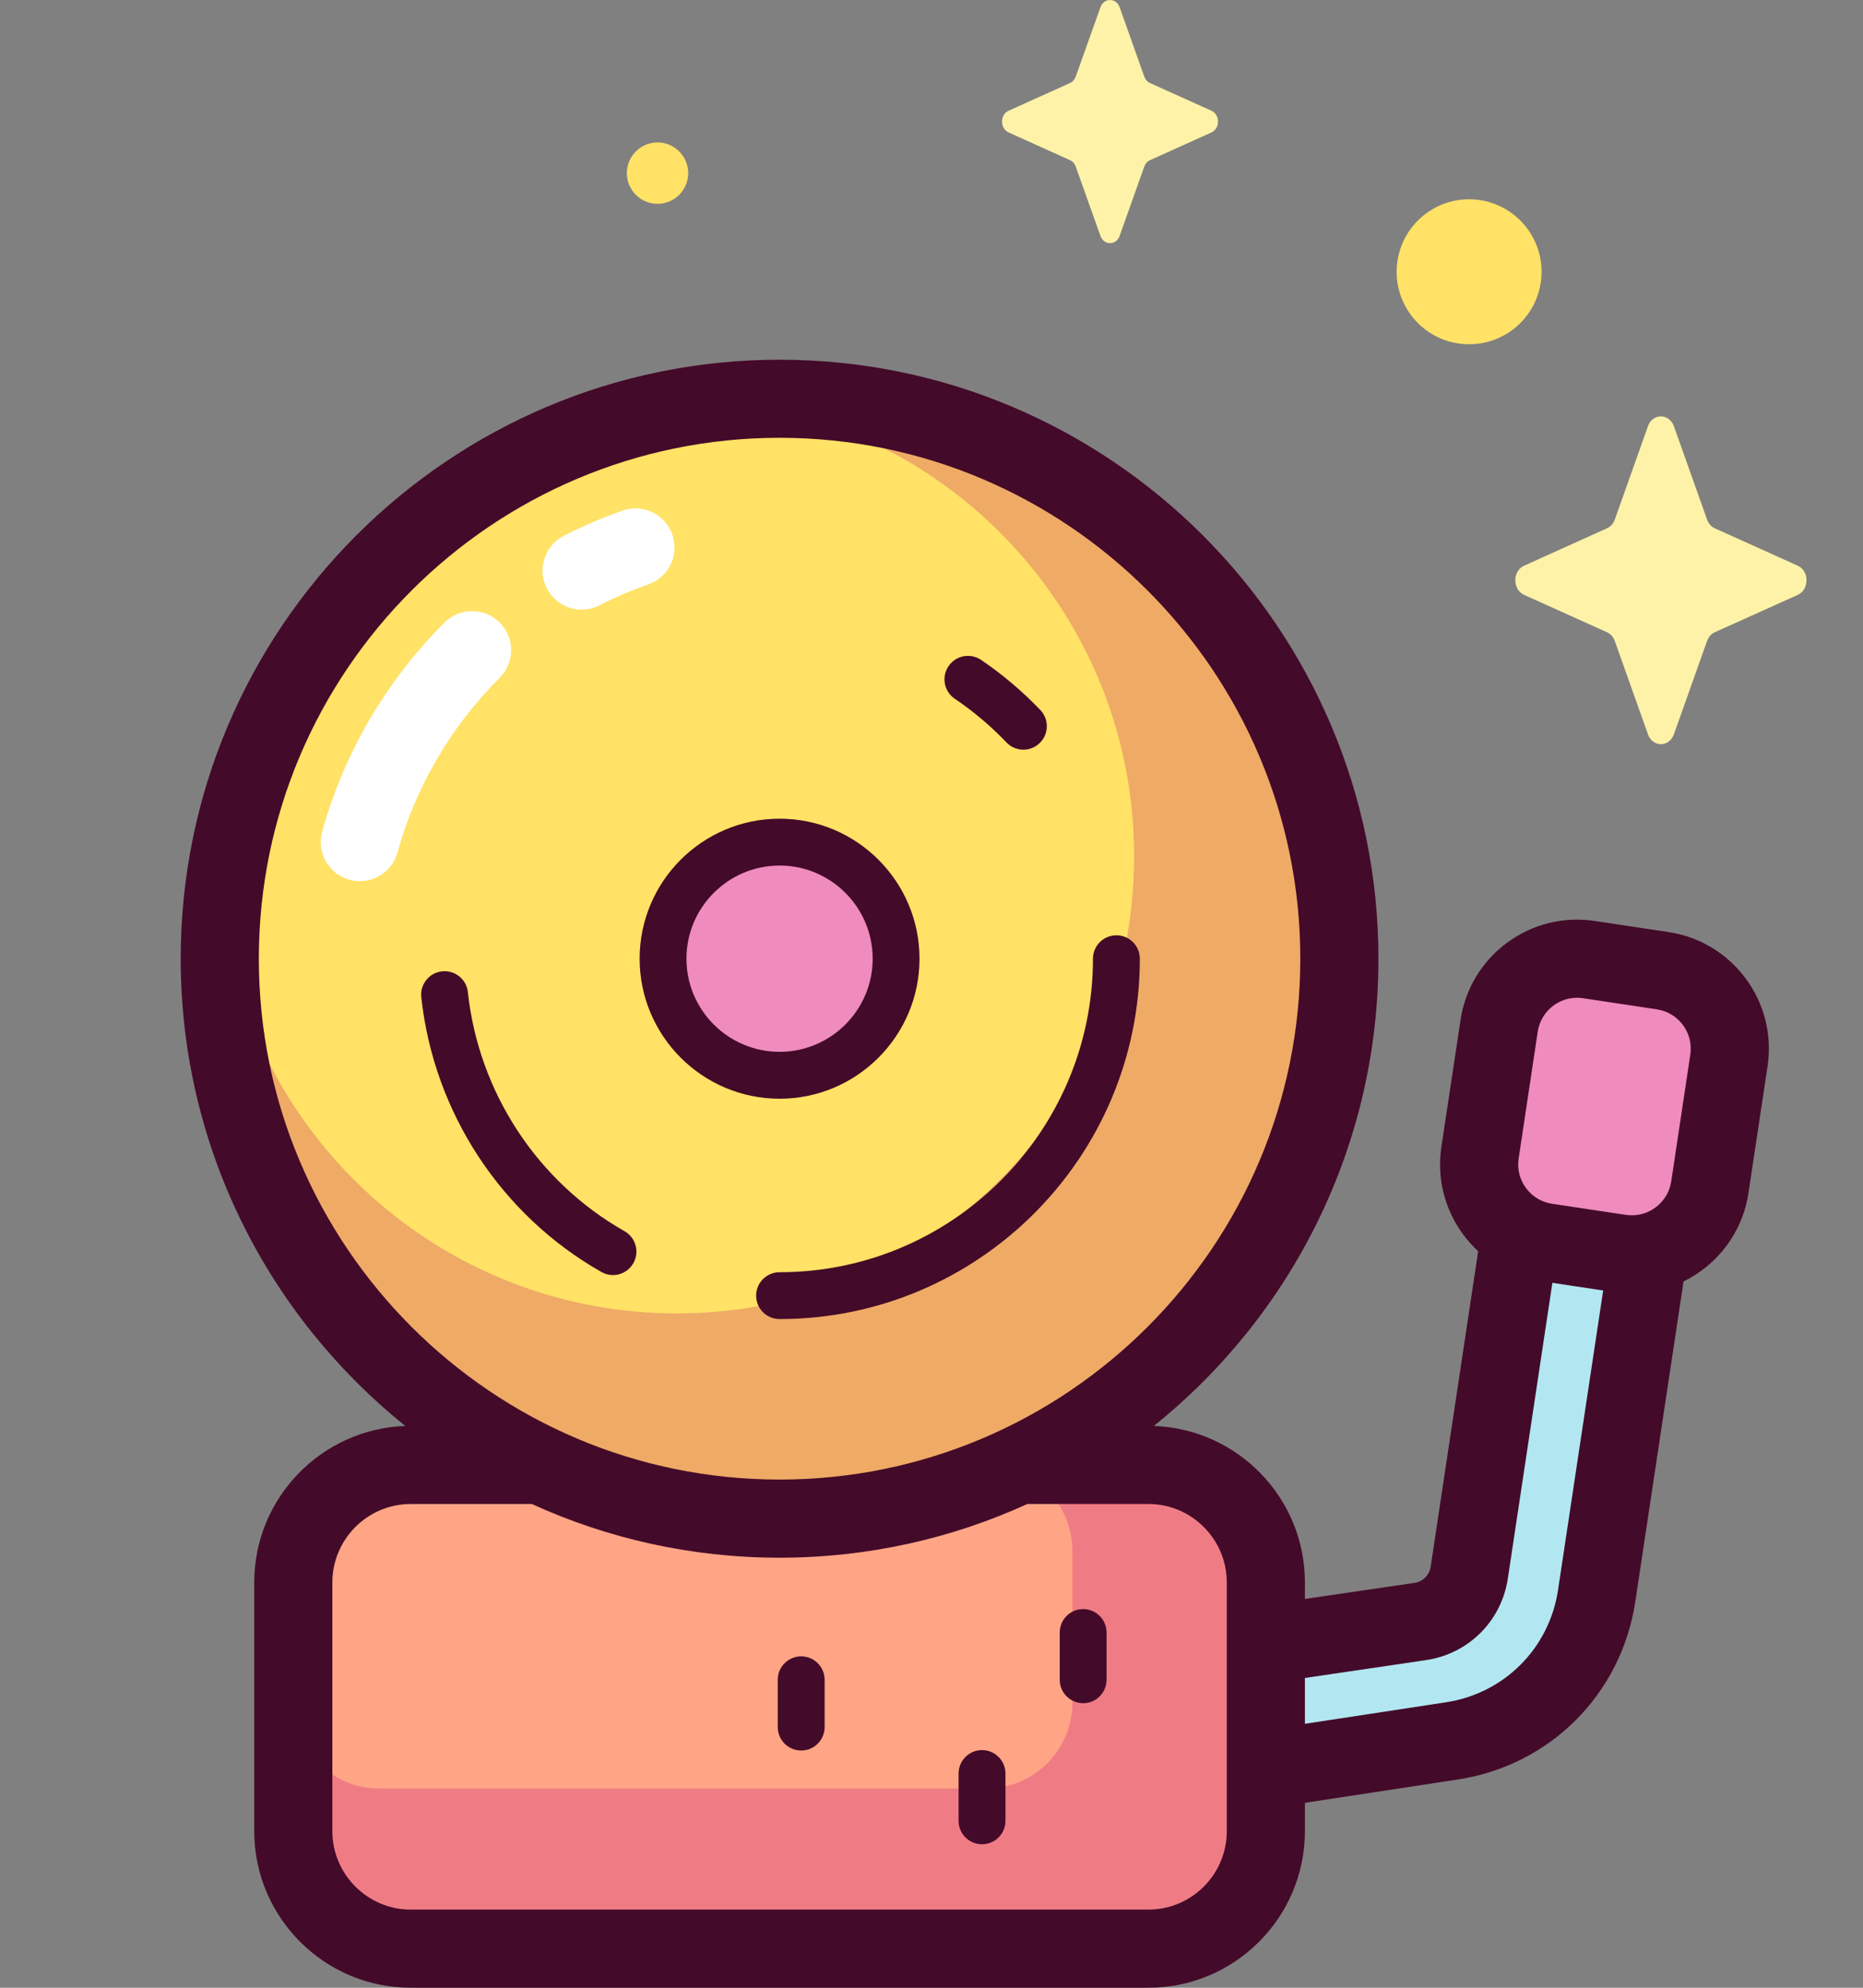 <svg width="30" height="32" viewBox="0 0 30 32" fill="none" xmlns="http://www.w3.org/2000/svg">
<rect x="0" y="0" width="30" height="32" fill="#808080" stroke="none"/>
<path d="M23.382 28.026L18.358 28.792C17.803 28.709 17.39 28.21 17.447 27.652C17.509 27.056 18.054 26.639 18.639 26.727L22.87 26.104C23.277 26.044 23.598 25.725 23.659 25.317L24.892 17.137C24.975 16.582 25.474 16.169 26.032 16.227C26.628 16.288 27.045 16.833 26.957 17.419L25.711 25.692C25.529 26.896 24.585 27.842 23.382 28.026Z" fill="#B2E7F1"/>
<path d="M26.088 20.18L24.9 20.001C24.206 19.897 23.729 19.25 23.833 18.556L24.14 16.515C24.245 15.822 24.892 15.344 25.586 15.448L26.774 15.627C27.468 15.732 27.945 16.379 27.841 17.073L27.534 19.113C27.429 19.807 26.782 20.285 26.088 20.18Z" fill="#EF8BBD"/>
<path d="M18.492 31.372H6.615C5.57 31.372 4.723 30.524 4.723 29.479V25.476C4.723 24.431 5.57 23.584 6.615 23.584H18.492C19.537 23.584 20.384 24.431 20.384 25.476V29.479C20.384 30.524 19.537 31.372 18.492 31.372Z" fill="#FFA585"/>
<path d="M18.492 23.584H15.884C16.649 23.584 17.269 24.204 17.269 24.969V27.407C17.269 28.172 16.649 28.793 15.884 28.793H6.108C5.343 28.793 4.723 28.172 4.723 27.407V29.479C4.723 30.524 5.57 31.372 6.615 31.372H18.492C19.537 31.372 20.384 30.524 20.384 29.479V25.476C20.384 24.431 19.537 23.584 18.492 23.584Z" fill="#EF7C85"/>
<path d="M18.924 21.807C22.444 18.288 22.444 12.581 18.924 9.061C15.404 5.541 9.697 5.541 6.177 9.061C2.657 12.581 2.657 18.288 6.177 21.807C9.697 25.327 15.404 25.327 18.924 21.807Z" fill="#FFE266"/>
<path d="M12.553 6.42C12.261 6.42 11.972 6.434 11.686 6.462C15.383 6.853 18.263 9.981 18.263 13.782C18.263 17.848 14.967 21.144 10.901 21.144C7.1 21.144 3.973 18.264 3.581 14.567C3.554 14.852 3.539 15.142 3.539 15.434C3.539 20.413 7.575 24.449 12.553 24.449C17.532 24.449 21.568 20.413 21.568 15.434C21.568 10.456 17.532 6.42 12.553 6.42Z" fill="#EFAA66"/>
<path d="M13.279 17.166C14.236 16.769 14.691 15.671 14.294 14.713C13.897 13.756 12.799 13.301 11.841 13.698C10.883 14.095 10.429 15.193 10.826 16.151C11.223 17.109 12.321 17.563 13.279 17.166Z" fill="#EF8BBD"/>
<path d="M28.113 15.755C27.811 15.347 27.369 15.081 26.868 15.005L25.679 14.826C25.178 14.751 24.677 14.875 24.269 15.176C23.86 15.478 23.594 15.92 23.519 16.421L23.211 18.462C23.136 18.963 23.26 19.465 23.561 19.873C23.634 19.971 23.715 20.061 23.803 20.143L23.038 25.223C23.017 25.358 22.913 25.462 22.778 25.482L21.013 25.741V25.475C21.013 24.114 19.93 23.003 18.58 22.956C20.784 21.187 22.197 18.473 22.197 15.434C22.197 10.117 17.871 5.791 12.554 5.791C7.236 5.791 2.91 10.117 2.91 15.434C2.91 18.473 4.324 21.187 6.527 22.956C5.178 23.003 4.094 24.114 4.094 25.475V29.479C4.094 30.869 5.225 32 6.615 32H18.492C19.882 32 21.013 30.869 21.013 29.479V29.023L23.477 28.647C24.962 28.421 26.109 27.27 26.333 25.786L27.11 20.63C27.651 20.365 28.059 19.847 28.155 19.207L28.463 17.166C28.538 16.665 28.414 16.163 28.113 15.755ZM4.168 15.434C4.168 10.81 7.93 7.048 12.553 7.048C17.177 7.048 20.939 10.81 20.939 15.434C20.939 20.058 17.177 23.819 12.553 23.819C7.93 23.819 4.168 20.058 4.168 15.434ZM19.755 29.479C19.755 30.175 19.189 30.742 18.492 30.742H6.615C5.919 30.742 5.352 30.175 5.352 29.479V25.475C5.352 24.779 5.919 24.212 6.615 24.212H8.563C9.779 24.767 11.131 25.077 12.553 25.077C13.976 25.077 15.328 24.767 16.544 24.212H18.492C19.189 24.212 19.755 24.779 19.755 25.475V29.479ZM25.089 25.598C24.948 26.535 24.224 27.261 23.287 27.404L21.013 27.751V27.013L22.961 26.726C23.648 26.625 24.178 26.097 24.281 25.411L24.998 20.652L25.816 20.775L25.089 25.598ZM27.219 16.979L26.912 19.019C26.859 19.369 26.531 19.61 26.182 19.558L24.993 19.379C24.824 19.354 24.675 19.264 24.573 19.126C24.471 18.988 24.429 18.819 24.455 18.649L24.762 16.609C24.788 16.439 24.878 16.29 25.015 16.188C25.153 16.087 25.322 16.044 25.492 16.07L26.68 16.249C26.85 16.275 26.999 16.364 27.101 16.502C27.203 16.64 27.244 16.809 27.219 16.979Z" fill="#440A29"/>
<path d="M12.554 17.688C13.796 17.688 14.807 16.676 14.807 15.434C14.807 14.191 13.796 13.18 12.554 13.18C11.311 13.18 10.3 14.191 10.3 15.434C10.3 16.676 11.311 17.688 12.554 17.688ZM12.554 13.934C13.38 13.934 14.053 14.607 14.053 15.434C14.053 16.26 13.38 16.933 12.554 16.933C11.727 16.933 11.054 16.26 11.054 15.434C11.054 14.607 11.727 13.934 12.554 13.934Z" fill="#440A29"/>
<path d="M9.684 20.477C9.743 20.511 9.807 20.527 9.87 20.527C10.002 20.527 10.129 20.458 10.199 20.335C10.302 20.154 10.238 19.924 10.057 19.821C8.651 19.023 7.708 17.584 7.534 15.972C7.512 15.764 7.325 15.615 7.119 15.637C6.912 15.659 6.762 15.845 6.784 16.053C6.984 17.906 8.068 19.56 9.684 20.477Z" fill="#440A29"/>
<path d="M12.554 20.481C12.345 20.481 12.176 20.65 12.176 20.858C12.176 21.067 12.345 21.235 12.554 21.235C15.752 21.235 18.355 18.633 18.355 15.434C18.355 15.226 18.186 15.057 17.978 15.057C17.769 15.057 17.6 15.226 17.6 15.434C17.6 18.217 15.336 20.481 12.554 20.481Z" fill="#440A29"/>
<path d="M15.375 11.249C15.676 11.452 15.956 11.689 16.207 11.952C16.281 12.029 16.38 12.069 16.48 12.069C16.573 12.069 16.667 12.034 16.74 11.964C16.891 11.821 16.897 11.582 16.753 11.431C16.465 11.129 16.143 10.857 15.798 10.623C15.625 10.507 15.39 10.552 15.274 10.725C15.157 10.897 15.202 11.132 15.375 11.249Z" fill="#440A29"/>
<path d="M17.442 25.904C17.234 25.904 17.065 26.073 17.065 26.281V27.042C17.065 27.25 17.234 27.419 17.442 27.419C17.65 27.419 17.819 27.25 17.819 27.042V26.281C17.819 26.073 17.65 25.904 17.442 25.904Z" fill="#440A29"/>
<path d="M15.813 28.174C15.605 28.174 15.436 28.343 15.436 28.552V29.313C15.436 29.521 15.605 29.69 15.813 29.69C16.022 29.69 16.191 29.521 16.191 29.313V28.552C16.191 28.343 16.022 28.174 15.813 28.174Z" fill="#440A29"/>
<path d="M12.902 26.665C12.693 26.665 12.524 26.834 12.524 27.042V27.803C12.524 28.012 12.693 28.181 12.902 28.181C13.11 28.181 13.279 28.012 13.279 27.803V27.042C13.279 26.834 13.11 26.665 12.902 26.665Z" fill="#440A29"/>
<path d="M9.366 9.815C9.137 9.815 8.917 9.689 8.805 9.471C8.647 9.162 8.77 8.783 9.08 8.625C9.385 8.47 9.703 8.333 10.025 8.22C10.352 8.105 10.711 8.278 10.826 8.605C10.941 8.933 10.769 9.292 10.441 9.407C10.172 9.502 9.906 9.615 9.651 9.746C9.56 9.792 9.462 9.815 9.366 9.815Z" fill="white"/>
<path d="M5.795 14.186C5.739 14.186 5.683 14.179 5.626 14.163C5.292 14.07 5.096 13.724 5.188 13.389C5.54 12.12 6.221 10.956 7.159 10.021C7.404 9.776 7.803 9.777 8.048 10.023C8.293 10.269 8.292 10.667 8.046 10.912C7.263 11.693 6.694 12.666 6.4 13.725C6.323 14.003 6.07 14.186 5.795 14.186Z" fill="white"/>
<path d="M26.955 6.862L27.489 8.364C27.512 8.429 27.557 8.48 27.614 8.505L28.949 9.107C29.137 9.191 29.137 9.492 28.949 9.577L27.614 10.178C27.557 10.204 27.512 10.255 27.489 10.319L26.955 11.821C26.879 12.033 26.612 12.033 26.537 11.821L26.003 10.319C25.98 10.255 25.934 10.204 25.877 10.178L24.543 9.577C24.354 9.492 24.354 9.191 24.543 9.107L25.877 8.505C25.934 8.48 25.98 8.429 26.003 8.364L26.537 6.862C26.612 6.65 26.879 6.65 26.955 6.862Z" fill="#FEF2A8"/>
<path d="M24.82 4.472C24.874 3.83 24.396 3.266 23.754 3.212C23.112 3.159 22.548 3.636 22.494 4.279C22.441 4.921 22.918 5.485 23.56 5.538C24.203 5.592 24.767 5.114 24.82 4.472Z" fill="#FFE266"/>
<path d="M11.082 2.787C11.082 3.06 10.861 3.281 10.588 3.281C10.315 3.281 10.094 3.06 10.094 2.787C10.094 2.515 10.315 2.293 10.588 2.293C10.861 2.293 11.082 2.515 11.082 2.787Z" fill="#FFE266"/>
<path d="M18.03 0.118L18.426 1.232C18.443 1.28 18.476 1.318 18.519 1.337L19.509 1.783C19.648 1.846 19.648 2.069 19.509 2.132L18.519 2.578C18.476 2.597 18.443 2.635 18.426 2.682L18.03 3.797C17.974 3.954 17.776 3.954 17.72 3.797L17.323 2.682C17.306 2.635 17.273 2.597 17.23 2.578L16.241 2.132C16.101 2.069 16.101 1.846 16.241 1.783L17.23 1.337C17.273 1.318 17.306 1.28 17.323 1.232L17.72 0.118C17.776 -0.039 17.974 -0.039 18.03 0.118Z" fill="#FEF2A8"/>
</svg>
